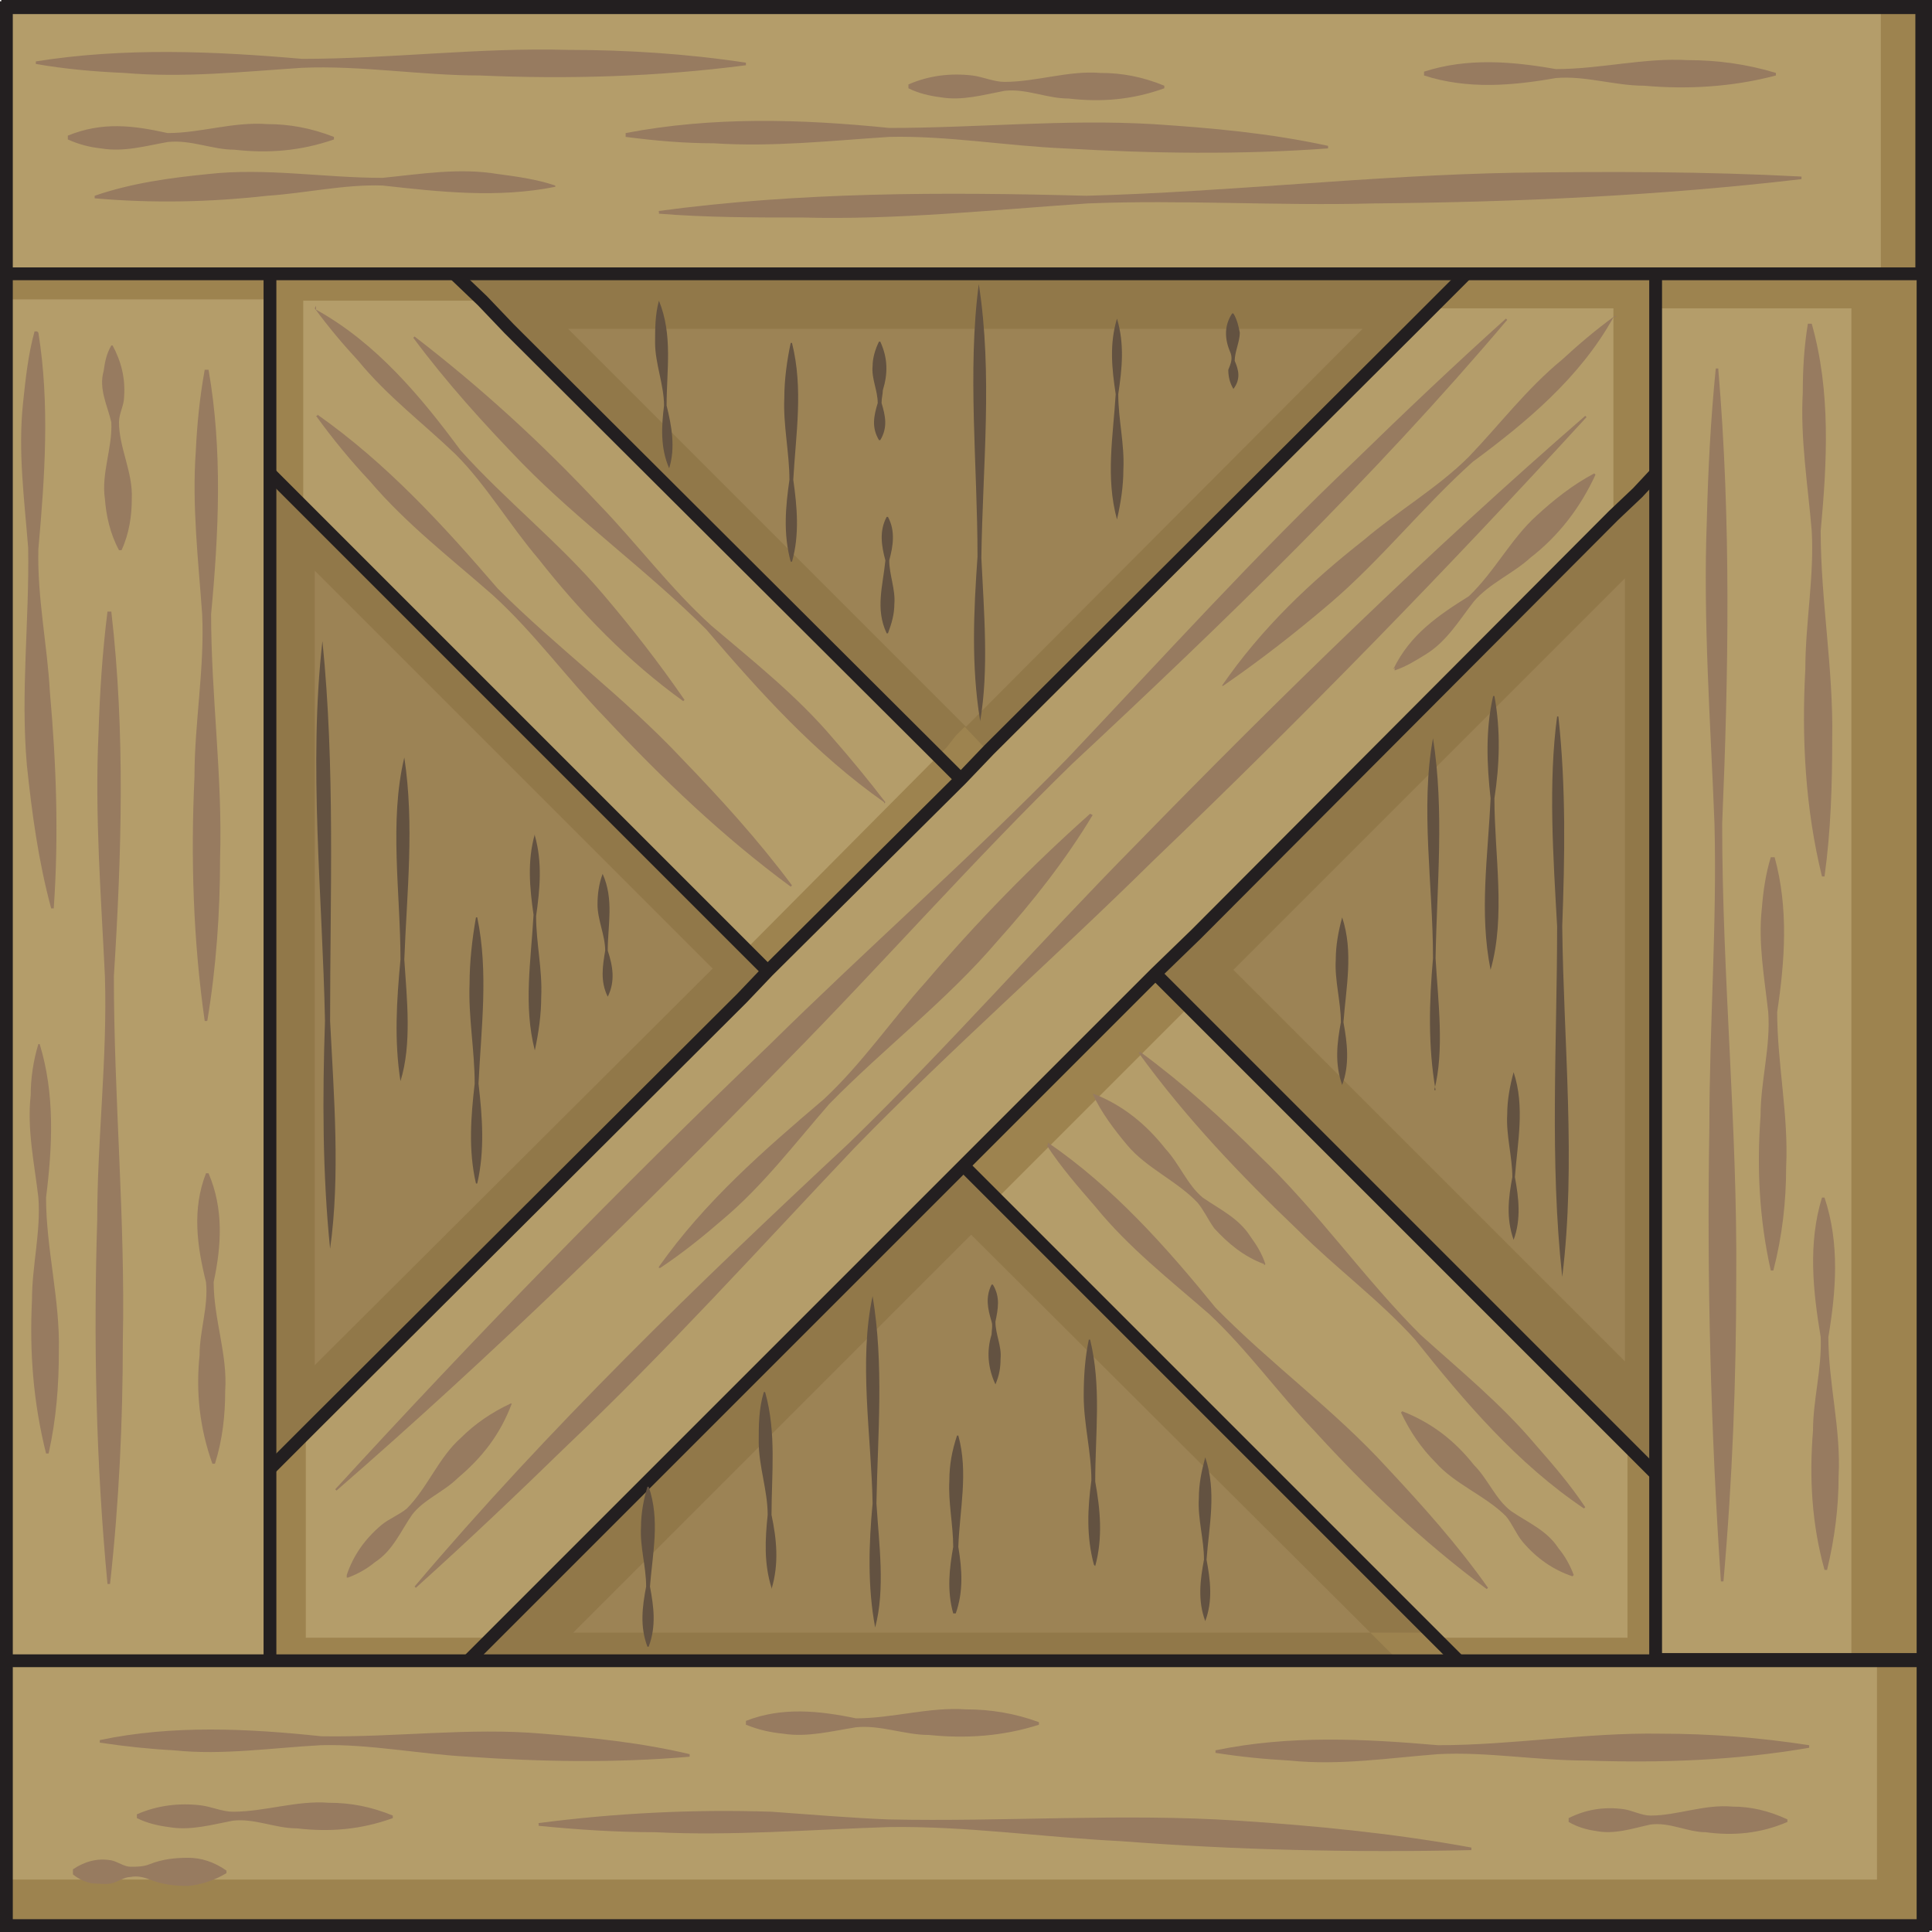 <?xml version="1.0" encoding="UTF-8"?><svg id="Layer_1" xmlns="http://www.w3.org/2000/svg" width="151" height="151" viewBox="0 0 151 151"><defs><style>.cls-1,.cls-2{fill:none;}.cls-1,.cls-3,.cls-4,.cls-5,.cls-6,.cls-7,.cls-8{stroke-width:0px;}.cls-2{stroke:#231f20;stroke-miterlimit:10;}.cls-3{fill:#9d834f;}.cls-4{fill:#635241;}.cls-5{fill:#9c8355;}.cls-6{fill:#917849;}.cls-7{fill:#b49d6a;}.cls-8{fill:#977b60;}</style></defs><polygon class="cls-3" points="147 .5 .6 .5 .6 .6 .5 .6 .5 21.4 .5 23.4 .5 129.8 .5 146.9 .5 150.5 146.7 150.5 150.3 150.5 150.3 150.4 150.5 150.4 150.5 146.9 150.5 24.1 150.5 .5 147 .5"/><polygon class="cls-6" points="128 38.5 126.1 40.3 93.5 73 90.3 76.1 92.9 78.7 93.2 79 127.2 113 129.4 115.2 129.4 108.9 129.4 42.8 129.4 37 128 38.5"/><path class="cls-6" d="M39.8,25.7l33.5,33.4.7-.7.7-.9.7-.7h0l1.8,1.9,32.9-32.9,1.6-1.6,2.7-2.7H35.5l2.2,2.2,2.2,2.2ZM106.5,25.7h0s-62.1,0-62.1,0h0s62.1,0,62.1,0Z"/><polygon class="cls-6" points="78.3 94.1 77.9 93.7 75.3 91.1 38.4 128 36.6 129.8 42.6 129.8 109.3 129.8 107.1 127.6 111.8 127.6 78.3 94.1"/><path class="cls-6" d="M60,75.9l-1.8-1.7L24.6,40.5l-.9-.9-2.6-2.6v77.7l2.8-2.8.7-.7,33.3-33.3,2.1-2.1ZM24.6,44.6h0v62.1h0s0-62.1,0-62.1Z"/><polygon class="cls-5" points="127 45.2 127 106.4 96.4 75.8 127 45.2"/><polygon class="cls-5" points="107.1 127.6 44.8 127.6 75.9 96.5 107.1 127.6"/><polygon class="cls-5" points="106.5 25.7 75.5 56.8 44.4 25.7 106.5 25.7"/><polygon class="cls-5" points="24.6 44.6 55.7 75.7 24.6 106.7 24.6 44.6"/><rect class="cls-1" x=".6" y="146.9" width="146" height="3.6"/><path class="cls-1" d="M144.7,21.4H.6v2h20.5v106.4h110.3c0-.1-2-.1-2-.1V24.1h15.2v105.6h2l.2-54.1V21.4c.1,0-2.2,0-2.2,0ZM23.7,39.6v-16.1h13.9l2.2,2.2,33.5,33.4-15,15L24.6,40.5l-.9-.9ZM38.4,128h-14.5v-16l.7-.7,33.3-33.3,2.1-2.1,15-15,2.3-2.3,32.9-32.9,1.6-1.6h14.2v16.2l-32.7,32.6-3.2,3.2-15,15-36.9,36.8ZM127.2,128h-15.1l-.4-.4-33.5-33.5-.4-.4,15-15,.3.3,34,34v14.9Z"/><polygon class="cls-1" points="1.6 148.9 145 148.1 146.7 146.9 .5 146.9 1.6 148.9"/><polygon class="cls-7" points="19.6 21.4 21.1 21.4 23.7 21.4 35.5 21.4 114.6 21.4 129.4 21.4 131.4 21.4 144.7 21.4 147 21.4 147 .5 .6 .5 .6 .6 .5 .6 .5 21.4 .5 23.4 .5 129.8 .5 146.9 146.7 146.9 146.7 129.8 146.7 129.7 144.7 129.7 144.7 24.1 134.1 24.1 129.4 24.1 129.4 37 129.4 42.8 129.4 108.9 129.4 115.2 129.4 128 129.4 129.7 131.4 129.7 131.3 129.8 114 129.8 109.3 129.8 42.6 129.8 36.6 129.8 23.9 129.8 21.1 129.8 21.1 128 21.1 114.8 21.1 41.1 21.1 37 21.1 23.4 17.6 23.4 .6 23.4 .6 21.4 19.6 21.4"/><polygon class="cls-7" points="92.9 78.7 77.9 93.7 78.3 94.1 111.8 127.6 112.2 128 127.2 128 127.2 113 93.2 79 92.9 78.7"/><polygon class="cls-7" points="93.5 73 126.1 40.3 126.1 24.1 111.9 24.1 110.3 25.7 77.3 58.6 75.1 60.9 60 75.9 58 78 24.6 111.3 23.9 112 23.9 128 38.4 128 75.3 91.1 90.3 76.1 93.5 73"/><polygon class="cls-7" points="58.3 74.2 73.3 59.1 39.8 25.7 37.7 23.5 23.7 23.5 23.7 39.6 24.6 40.5 58.3 74.2"/><polyline class="cls-2" points=".6 .6 .6 .5 147 .5 150.5 .5 150.5 24.1 150.5 146.9 150.5 150.4 150.3 150.4"/><polyline class="cls-2" points="90.3 76.1 92.9 78.7 93.2 79 127.2 113 129.4 115.2"/><polyline class="cls-2" points="35.5 21.4 37.7 23.5 39.8 25.7 73.3 59.1 75.1 60.9"/><polyline class="cls-2" points="60 75.9 58.3 74.2 24.6 40.5 23.7 39.6 21.1 37"/><polyline class="cls-2" points="114 129.8 112.2 128 111.8 127.6 78.3 94.1 77.9 93.7 75.3 91.1"/><line class="cls-2" x1="131.4" y1="129.7" x2="131.3" y2="129.8"/><polyline class="cls-2" points="129.4 37 128 38.5 126.1 40.3 93.5 73 90.3 76.1 75.3 91.1 38.4 128 36.6 129.8"/><polyline class="cls-2" points="21.1 114.8 23.9 112 24.6 111.3 58 78 60 75.9 75.1 60.9 77.3 58.6 110.3 25.7 111.9 24.1 114.6 21.4"/><polyline class="cls-2" points="21.1 21.4 21.1 23.4 21.1 37 21.1 41.1 21.1 114.8 21.1 128 21.1 129.8"/><polyline class="cls-2" points=".5 129.8 .5 23.4 .5 21.4"/><polyline class="cls-2" points="150.2 21.3 150.3 21.3 150.3 24.1 150.3 129.7 146.7 129.7 144.7 129.7 131.4 129.7 129.4 129.7 129.4 128 129.4 115.2 129.4 108.9 129.4 42.8 129.4 37 129.4 24.1 129.4 21.4"/><polygon class="cls-2" points="150.2 21.3 150.2 .6 147 .6 .6 .6 .5 .6 .5 21.4 .6 21.4 19.6 21.4 21.1 21.4 23.7 21.4 35.5 21.4 114.6 21.4 129.4 21.4 131.4 21.4 144.7 21.4 147 21.4 150.2 21.4 150.2 21.3"/><polygon class="cls-2" points="150.3 146.9 150.3 129.8 146.7 129.8 144.7 129.8 131.3 129.8 114 129.8 109.3 129.8 42.6 129.8 36.6 129.8 23.9 129.8 21.1 129.8 19.7 129.8 .6 129.8 .5 129.8 .5 146.9 .5 150.5 146.7 150.5 150.3 150.5 150.3 150.4 150.3 146.9"/><path class="cls-8" d="M69.1,62.7c-5.4-3.8-9.7-8.6-13.9-13.5-4.6-4.6-9.9-8.4-14.4-13-3-3.1-5.9-6.3-8.5-9.8,0,0,.1-.1.1-.1,5.2,4,9.9,8.3,14.4,13.1,3,3.1,5.6,6.6,8.8,9.5,3.3,2.8,6.7,5.5,9.5,8.8,1.4,1.6,2.8,3.3,4.1,5,0,0-.1.1-.1.1h0Z"/><path class="cls-8" d="M123.8,117.9c-5.2-3.5-9.3-8.3-13.2-13.2-2.8-3.1-6.2-5.6-9.1-8.5-4.5-4.3-8.8-8.8-12.5-13.9,0,0,.1-.1.1-.1,3.4,2.5,6.5,5.3,9.4,8.2,4.5,4.3,8.1,9.5,12.5,13.9,3.1,2.8,6.3,5.4,9,8.6,1.4,1.6,2.7,3.1,3.9,4.9,0,0-.1.1-.1.1h0Z"/><path class="cls-8" d="M81.9,89.3c5.1,3.5,9.2,8.1,13.1,12.9,4.3,4.4,9.3,8,13.4,12.5,2.8,3,5.5,6,7.9,9.4,0,0-.1.1-.1.1-5-3.7-9.4-7.9-13.5-12.4-2.8-2.9-5.2-6.3-8.2-9.1-3.1-2.7-6.3-5.2-8.9-8.4-1.3-1.5-2.7-3.1-3.8-4.8h.1Z"/><path class="cls-8" d="M24.8,32.4c5.4,3.8,9.8,8.6,14.1,13.6,4.6,4.6,9.9,8.5,14.4,13.3,3,3.1,6,6.4,8.6,9.9,0,0-.1.1-.1.1-5.3-3.9-10-8.4-14.5-13.2-3-3.1-5.6-6.7-8.8-9.6-3.3-2.9-6.7-5.5-9.6-8.9-1.5-1.6-2.9-3.3-4.2-5.1h.1Z"/><path class="cls-8" d="M122.9,123.2c-1.5-.5-2.8-1.4-3.9-2.7-.5-.6-.8-1.4-1.3-2-1.6-1.6-4-2.5-5.5-4.2-1.1-1.1-2-2.4-2.7-3.9,0,0,.1-.1.1-.1,2.3.9,4.1,2.3,5.6,4.2,1.1,1.1,1.7,2.7,2.9,3.6,1.3.9,2.8,1.5,3.7,2.9.5.6.9,1.3,1.2,2.1,0,0-.1.1-.1.1h0Z"/><path class="cls-8" d="M98.8,98.8c-1.6-.6-2.8-1.6-3.9-2.8-.5-.7-.8-1.4-1.3-2-1.6-1.7-4-2.7-5.5-4.5-1-1.2-2-2.5-2.7-4h.1c2.3.9,4.1,2.4,5.6,4.3,1.1,1.2,1.7,2.8,2.9,3.8,1.3.9,2.8,1.6,3.7,3,.5.7.9,1.3,1.2,2.2,0,0-.1.1-.1.1h0Z"/><path class="cls-8" d="M24.7,24.2c4.7,2.6,8.2,6.8,11.3,11,3.5,3.9,7.7,7.2,11.1,11.2,2.3,2.7,4.4,5.4,6.4,8.3,0,0-.1.1-.1.1-4.3-3.1-8-6.9-11.3-11.1-2.3-2.7-4.1-5.8-6.5-8.2-2.5-2.4-5.3-4.5-7.6-7.3-1.2-1.3-2.3-2.6-3.4-4.1,0,0,.1-.2.1-.2h0Z"/><path class="cls-8" d="M32.4,124c10.5-12.4,22.1-23.6,34-34.7,7.7-7.5,14.9-15.7,22.4-23.3,11.3-11.6,22.9-22.9,35.1-33.5,0,0,.1.1.1.1-10.9,11.9-22.2,23.5-33.9,34.7-7.7,7.6-15.8,14.7-23.3,22.4-7.3,7.7-14.8,16-22.5,23.3-3.9,3.8-7.8,7.5-11.8,11.1,0,0-.1-.1-.1-.1h0Z"/><path class="cls-8" d="M117.8,25c-10.5,12.4-22.1,23.6-34,34.7-7.7,7.5-14.9,15.7-22.4,23.3-11.3,11.6-22.9,22.9-35.1,33.5,0,0-.1-.1-.1-.1,10.9-11.9,22.2-23.5,33.9-34.7,7.7-7.6,15.8-14.7,23.3-22.4,7.3-7.7,14.8-16,22.5-23.3,3.9-3.8,7.8-7.5,11.8-11.1,0,0,.1.1.1.1h0Z"/><path class="cls-8" d="M27.1,123.1c.5-1.5,1.4-2.8,2.7-3.9.6-.5,1.4-.8,2-1.3,1.6-1.6,2.5-4,4.2-5.5,1.1-1.1,2.4-2,3.9-2.7h.1c-.9,2.4-2.3,4.2-4.2,5.8-1.1,1.1-2.7,1.7-3.6,2.9-.9,1.3-1.5,2.8-2.9,3.7-.6.5-1.3.9-2.1,1.2h-.1Z"/><path class="cls-8" d="M51.5,99c3.6-5.1,8.2-9.1,12.9-13.1,3-2.8,5.3-6.2,8-9.2,4-4.7,8.2-9,12.8-13.1,0,0,.2.1.2.1-2.1,3.5-4.7,6.8-7.4,9.8-4,4.7-8.9,8.4-13.2,12.8-2.7,3.1-5.2,6.4-8.3,9-1.5,1.3-3.1,2.6-4.9,3.8h-.1Z"/><path class="cls-8" d="M108.9,52.3c1.3-2.7,3.5-4.2,5.9-5.7,2-1.9,3.3-4.5,5.3-6.3,1.3-1.2,2.8-2.4,4.5-3.3,0,0,.1.1.1.1-1.2,2.6-2.9,4.8-5.1,6.5-1.3,1.2-3.2,2-4.4,3.4-1.1,1.4-2.1,3.1-3.7,4.1-.8.5-1.6,1-2.5,1.3v-.2h-.1Z"/><path class="cls-8" d="M126.1,24.8c-2.6,4.7-6.8,8.2-11,11.3-3.9,3.5-7.2,7.7-11.2,11.1-2.7,2.3-5.4,4.4-8.3,6.4h-.1c3.1-4.5,6.9-8.1,11.1-11.4,2.7-2.3,5.8-4.1,8.2-6.5,2.4-2.5,4.5-5.3,7.3-7.6,1.3-1.2,2.6-2.3,4.1-3.4h.2Z"/><path class="cls-8" d="M3,26c.9,5.6.5,11.3,0,16.9-.1,3.8.7,7.5.9,11.2.5,5.6.7,11.2.3,16.9,0,0-.2,0-.2,0-1-3.7-1.5-7.4-1.9-11.2-.5-5.7.2-11.3.1-17-.3-3.8-.8-7.5-.4-11.3.2-1.9.4-3.8.9-5.6h.2Z"/><path class="cls-8" d="M8.7,47.8c1.1,9.5.8,19,.2,28.5,0,9.5.9,19,.7,28.5,0,6.3-.3,12.7-1,19h-.2c-.9-9.5-1.1-19-.8-28.5,0-6.3.8-12.6.6-19-.3-6.3-.8-12.6-.5-19,.1-3.2.3-6.3.7-9.5h.2Z"/><path class="cls-8" d="M16.3,28.9c1.1,6.3.8,12.7.2,19.1,0,6.4.9,12.7.7,19.1,0,4.2-.3,8.5-1,12.7,0,0-.2,0-.2,0-.9-6.3-1.1-12.7-.8-19.1,0-4.2.8-8.5.6-12.7-.3-4.2-.8-8.5-.5-12.7.1-2.1.3-4.2.7-6.4h.2Z"/><path class="cls-8" d="M16.3,91.7c1.2,2.8,1,5.7.4,8.5,0,2.9,1.1,5.7.9,8.5,0,1.9-.2,3.8-.8,5.7h-.2c-1-2.8-1.3-5.6-1-8.5,0-1.9.7-3.8.5-5.7-.7-2.8-1.1-5.7,0-8.5,0,0,.2,0,.2,0h0Z"/><path class="cls-8" d="M3.1,81.6c1.2,3.9,1,8,.5,12,0,4,1.1,8,1,12,0,2.7-.2,5.3-.8,8h-.2c-1-4-1.3-7.9-1.1-12,0-2.7.7-5.3.5-8-.3-2.6-.9-5.3-.6-8,0-1.3.2-2.7.6-4,0,0,.2,0,.2,0h0Z"/><path class="cls-8" d="M8.8,27c.7,1.3,1,2.6.9,4,0,.7-.4,1.3-.4,2,0,2,1.1,3.9,1,6,0,1.3-.2,2.7-.8,4h-.2c-.7-1.3-1-2.7-1.1-4-.3-2,.6-4,.5-6-.3-1.3-1-2.6-.6-4,.1-.7.2-1.3.6-2h.2Z"/><path class="cls-8" d="M134.3,28.9c1,11.8.8,23.7.3,35.5,0,11.9,1.2,23.7,1.1,35.5,0,7.9-.3,15.8-1,23.7,0,0-.2,0-.2,0-.8-11.9-1.1-23.7-.9-35.5,0-7.9.6-15.8.4-23.7-.3-7.8-.9-15.9-.6-23.7.1-4,.3-7.9.7-11.9h.2Z"/><path class="cls-8" d="M138.7,67c1.1,4,.8,8.1.2,12.1,0,4,.9,8.1.7,12.1,0,2.7-.3,5.4-1,8.1h-.2c-.9-4-1.1-8-.8-12.1,0-2.7.8-5.4.6-8.1-.3-2.7-.8-5.4-.5-8.1.1-1.3.3-2.7.7-4,0,0,.2,0,.2,0h0Z"/><path class="cls-8" d="M141.6,25.3c1.5,5.3,1.2,10.8.7,16.2,0,5.4,1,10.8.9,16.2,0,3.6-.1,7.2-.6,10.8,0,0-.2,0-.2,0-1.3-5.3-1.6-10.8-1.3-16.2,0-3.6.7-7.2.5-10.8-.3-3.6-.9-7.2-.7-10.8,0-1.8.1-3.6.4-5.4,0,0,.2,0,.2,0h0Z"/><path class="cls-8" d="M142.6,93.6c1.2,3.6.9,7.3.3,10.9,0,3.6,1,7.2.8,10.9,0,2.4-.3,4.8-.9,7.3h-.2c-1-3.6-1.2-7.2-.9-10.9,0-2.4.7-4.8.6-7.3-.6-3.6-1-7.3.1-10.9,0,0,.2,0,.2,0h0Z"/><path class="cls-8" d="M7.8,136c5.7-1.2,11.6-.9,17.3-.3,5.8.1,11.6-.7,17.3-.2,3.8.3,7.7.7,11.5,1.6v.2c-5.8.5-11.6.4-17.3,0-3.8-.2-7.7-1-11.5-.9-3.8.2-7.7.8-11.5.4-1.9-.1-3.8-.3-5.8-.6v-.2h0Z"/><path class="cls-8" d="M42,142.5c6.1-.8,12.2-1.1,18.3-.9,2.7.2,6.5.5,9.1.6,9.1.2,18.3-.5,27.4.1,6.1.4,12.2,1,18.2,2.1v.2c-9.2.2-18.3,0-27.4-.7-6.1-.3-12.1-1.2-18.2-1.1-6.1.2-12.2.7-18.2.4-3,0-6.1-.2-9.1-.5,0,0,0-.2,0-.2h0Z"/><path class="cls-8" d="M95,136.8c5.8-1.2,11.6-.9,17.4-.4,5.8,0,11.6-1,17.4-.9,3.9,0,7.7.3,11.6.9,0,0,0,.2,0,.2-5.8,1-11.6,1.2-17.4,1-3.9,0-7.8-.7-11.6-.5-3.9.3-7.7.9-11.6.5-1.9-.1-3.9-.3-5.8-.6v-.2h0Z"/><path class="cls-8" d="M122.6,142.1c1.4-.7,2.8-.9,4.3-.7.7.1,1.4.5,2.1.5,2.1,0,4.2-.9,6.4-.7,1.4,0,2.8.3,4.3,1v.2c-2.1.9-4.2,1.1-6.4.8-1.4,0-2.8-.8-4.3-.6-1.4.3-2.8.8-4.3.5-.7-.1-1.4-.3-2.1-.7,0,0,0-.2,0-.2h0Z"/><path class="cls-8" d="M58.3,134.5c2.8-1.1,5.7-.8,8.6-.2,2.9,0,5.7-.9,8.6-.7,1.9,0,3.8.3,5.7,1,0,0,0,.2,0,.2-2.8.9-5.7,1.1-8.6.8-1.9,0-3.8-.8-5.7-.6-1.9.3-3.8.8-5.7.5-1-.1-1.9-.3-2.9-.7v-.2h0Z"/><path class="cls-8" d="M5.7,146.1c.9-.6,1.9-.9,3-.7.5.1,1,.5,1.5.5.5,0,1,0,1.5-.2,1-.4,2-.5,3-.5,1,0,2,.3,3,1v.2c-1,.6-2,.9-3,1-1,0-2-.1-3-.5-.5-.2-1-.3-1.5-.2-.5,0-1,.4-1.5.5-.5.1-1,0-1.5,0-.5-.1-1-.3-1.5-.7,0,0,0-.2,0-.2h0Z"/><path class="cls-8" d="M10.7,141.8c1.6-.7,3.3-.9,5-.7.8.1,1.7.5,2.5.5,2.5,0,5-.9,7.5-.7,1.7,0,3.3.3,5,1,0,0,0,.2,0,.2-2.5.9-4.9,1.1-7.5.8-1.7,0-3.3-.8-5-.6-1.6.3-3.3.8-5,.5-.8-.1-1.7-.3-2.5-.7v-.2h0Z"/><path class="cls-8" d="M2.8,4.8c6.9-1.1,13.9-.8,20.8-.2,6.9,0,13.9-.9,20.8-.7,4.6,0,9.3.3,13.9,1,0,0,0,.2,0,.2-6.9.9-13.9,1.1-20.8.8-4.6,0-9.3-.8-13.9-.6-4.6.3-9.2.8-13.9.4-2.3-.1-4.6-.3-6.9-.7v-.2h0Z"/><path class="cls-8" d="M48.9,10.4c6.8-1.3,13.7-1.1,20.6-.4,6.9,0,13.7-.7,20.6-.3,4.6.3,9.1.7,13.7,1.7,0,0,0,.2,0,.2-6.9.5-13.7.4-20.6,0-4.6-.2-9.1-1-13.7-.9-4.6.3-9.1.8-13.7.5-2.3,0-4.6-.2-6.9-.5,0,0,0-.2,0-.2h0Z"/><path class="cls-8" d="M71,6.6c1.6-.7,3.3-.9,5-.7.8.1,1.7.5,2.5.5,2.5,0,5-.9,7.5-.7,1.7,0,3.3.3,5,1v.2c-2.5.9-4.9,1.1-7.5.8-1.7,0-3.3-.8-5-.6-1.6.3-3.3.8-5,.5-.8-.1-1.7-.3-2.5-.7v-.2h0Z"/><path class="cls-8" d="M111.3,5.6c3.4-1.1,6.9-.8,10.3-.2,3.5,0,6.9-.9,10.3-.7,2.3,0,4.6.3,6.9,1,0,0,0,.2,0,.2-3.4.9-6.9,1.1-10.3.8-2.3,0-4.6-.8-6.9-.6-3.4.6-6.9.9-10.3-.2,0,0,0-.2,0-.2h0Z"/><path class="cls-8" d="M51.4,16.5c11.1-1.5,22.3-1.5,33.5-1.2,11.2-.3,22.3-1.6,33.5-1.8,7.4-.1,14.9-.1,22.4.3v.2c-11.1,1.3-22.3,1.8-33.5,1.9-7.4.2-14.9-.3-22.3,0-7.4.5-14.9,1.3-22.3,1.1-3.7,0-7.5,0-11.2-.3,0,0,0-.2,0-.2h0Z"/><path class="cls-8" d="M43.4,14.6c-4.5.9-9,.4-13.5-.1-3-.1-6,.6-9,.8-4.5.5-8.9.6-13.5.2,0,0,0-.2,0-.2,2.9-1,5.9-1.4,8.9-1.7,4.5-.5,9,.3,13.6.3,3-.3,6-.8,9-.3,1.5.2,3,.4,4.5.9v.2h0Z"/><path class="cls-8" d="M5.3,10.6c2.7-1.1,5.1-.8,7.8-.2,2.6,0,5.1-.9,7.8-.7,1.7,0,3.4.3,5.2,1v.2c-2.6.9-5.1,1.1-7.8.8-1.7,0-3.4-.8-5.2-.6-1.7.3-3.4.8-5.2.5-.9-.1-1.7-.3-2.6-.7v-.2h0Z"/><path class="cls-4" d="M25.8,97.6c-.6-5.9-.6-11.9-.4-17.8-.2-9.8-1.3-20-.2-29.7,1,9.9.6,19.8.6,29.7.3,5.9.8,12.1,0,17.8h0Z"/><path class="cls-4" d="M31.3,84.5c-.5-3.2-.3-6.3,0-9.5,0-5.2-.9-10.8.3-15.8.8,5.3.2,10.5,0,15.8.2,3.1.6,6.6-.3,9.5h0Z"/><path class="cls-4" d="M37.2,92.5c-.6-2.6-.4-5.2-.1-7.8,0-2.6-.5-5.2-.4-7.8,0-1.7.2-3.5.5-5.2h.1c.9,4.3.3,8.7.1,13,.3,2.6.5,5.2-.1,7.8,0,0,0,0,0,0h0Z"/><path class="cls-4" d="M47.5,77.9c-.6-1.2-.4-2.4-.2-3.6,0-1.2-.6-2.4-.6-3.6,0-.8.1-1.6.4-2.4h0c.9,2,.4,4,.4,6,.4,1.2.6,2.4,0,3.6,0,0,0,0,0,0h0Z"/><path class="cls-4" d="M50.6,128.7c-.6-1.6-.4-3.1-.1-4.7,0-1.6-.5-3.1-.4-4.7,0-1,.2-2.1.5-3.1h.1c.9,2.6.3,5.2.1,7.8.3,1.6.5,3.1-.1,4.7,0,0,0,0,0,0h0Z"/><path class="cls-4" d="M60.3,124.1c-.6-1.9-.5-3.8-.3-5.7,0-1.9-.7-3.8-.7-5.7,0-1.3,0-2.6.4-3.9h.1c.9,3.2.5,6.4.5,9.6.4,1.9.6,3.8,0,5.8,0,0,0,0,0,0h0Z"/><path class="cls-4" d="M74.5,126.1c-.5-1.8-.3-3.5,0-5.2,0-1.7-.4-3.5-.3-5.2,0-1.2.2-2.3.6-3.5h.1c.8,2.9.1,5.8,0,8.7.3,1.8.4,3.5-.2,5.2,0,0,0,0,0,0h0Z"/><path class="cls-4" d="M68.4,127.2c-.6-3.2-.5-6.5-.2-9.7-.1-5.3-1.1-11.1,0-16.2.9,5.4.4,10.8.3,16.2.2,3.2.7,6.7-.1,9.7h0Z"/><path class="cls-4" d="M94.2,126.7c-.6-1.6-.4-3.2-.1-4.8,0-1.6-.5-3.2-.4-4.8,0-1.1.2-2.1.5-3.2,0,0,0,0,0,0,.9,2.7.3,5.3.1,8,.3,1.6.5,3.2-.1,4.8,0,0,0,0,0,0h0Z"/><path class="cls-4" d="M85.5,122.3c-.6-2.2-.5-4.4-.2-6.6,0-2.2-.6-4.4-.6-6.6,0-1.5.1-3,.4-4.4,0,0,.1,0,.1,0,.9,3.7.4,7.3.4,11.1.4,2.2.6,4.4,0,6.6,0,0,0,0,0,0h0Z"/><path class="cls-4" d="M61.8,43.9c-.6-2.2-.4-4.3-.1-6.4,0-2.1-.5-4.3-.4-6.4,0-1.4.2-2.9.5-4.3,0,0,.1,0,.1,0,.9,3.6.3,7.1.1,10.7.3,2.1.5,4.3-.1,6.4,0,0,0,0,0,0h0Z"/><path class="cls-4" d="M76.6,56.3c-.7-4.3-.5-8.5-.2-12.8,0-7.1-.8-14.5.1-21.3,1.1,7.1.3,14.2.2,21.4.2,4.2.6,8.8-.1,12.8h0Z"/><path class="cls-4" d="M68.7,34.4c-.6-1-.4-1.9-.1-2.9,0-1-.5-1.9-.4-2.9,0-.6.2-1.3.5-1.9h.1c.6,1.3.6,2.5.2,3.8,0,.3-.1.6-.1,1,.3,1,.5,1.9-.1,2.9,0,0,0,0,0,0h0Z"/><path class="cls-4" d="M52.3,36.6c-.7-1.6-.6-3.3-.4-4.9,0-1.6-.7-3.3-.7-4.9,0-1.1,0-2.2.3-3.3h0c1.1,2.7.6,5.4.6,8.2.4,1.6.7,3.3.2,4.9,0,0,0,0,0,0h0Z"/><path class="cls-4" d="M87.3,24.9c.6,2,.4,3.9.1,5.9,0,2,.5,3.9.4,5.9,0,1.3-.2,2.6-.5,3.9h0c-.9-3.3-.3-6.5-.1-9.8-.3-2-.5-3.9.1-5.9,0,0,0,0,0,0h0Z"/><path class="cls-4" d="M96.4,30.4c-.3-.5-.4-1-.4-1.5.2-.5.4-.9.1-1.5-.4-1-.4-2,.2-2.9,0,0,.1,0,.1,0,.3.5.4,1,.5,1.5,0,.7-.4,1.5-.4,2.2.3.7.5,1.4-.1,2.2,0,0,0,0,0,0h0Z"/><path class="cls-4" d="M112.2,85.2c-.6-3.5-.5-6.9-.2-10.3,0-5.7-1-11.8,0-17.2.9,5.7.3,11.5.2,17.2.2,3.4.7,7.2-.1,10.3h0Z"/><path class="cls-4" d="M121.8,56c.6,5.5.5,11,.3,16.4.1,9.1,1.1,18.5,0,27.4-1-9.1-.4-18.3-.4-27.4-.3-5.4-.7-11.2,0-16.4h0Z"/><path class="cls-4" d="M104.9,84.8c-.6-1.7-.4-3.3-.1-4.9,0-1.6-.5-3.3-.4-4.9,0-1.1.2-2.2.5-3.3h0c.9,2.7.3,5.5.1,8.2.3,1.6.5,3.3-.1,4.9,0,0,0,0,0,0h0Z"/><path class="cls-4" d="M118.3,96.9c-.6-1.7-.4-3.3-.1-4.9,0-1.6-.5-3.3-.4-4.9,0-1.1.2-2.2.5-3.3h0c.9,2.7.3,5.5.1,8.2.3,1.6.5,3.3-.1,4.9,0,0,0,0,0,0h0Z"/><path class="cls-4" d="M77.6,100.4c.6,1,.4,1.9.2,2.9,0,1,.5,1.9.4,2.9,0,.7-.1,1.3-.4,2h0c-.6-1.3-.7-2.6-.3-3.9,0-.3.1-.7,0-1-.3-1-.5-1.9,0-2.9,0,0,0,0,0,0h0Z"/><path class="cls-4" d="M69.4,40.4c.6,1.1.4,2.3.1,3.4,0,1.1.5,2.3.4,3.4,0,.8-.2,1.5-.5,2.3,0,0-.1,0-.1,0-.9-1.9-.3-3.7-.1-5.7-.3-1.1-.5-2.3.1-3.4,0,0,0,0,0,0h0Z"/><path class="cls-4" d="M116.8,54.4c.5,2.7.4,5.4,0,8,0,4.4.9,9.2-.3,13.4-.9-4.5-.2-8.9,0-13.4-.3-2.7-.4-5.4.2-8,0,0,0,0,0,0h0Z"/><path class="cls-4" d="M41.8,65.3c.6,2.1.4,4.2.1,6.3,0,2.1.5,4.2.4,6.3,0,1.4-.2,2.8-.5,4.2h0c-.9-3.5-.3-7-.1-10.6-.3-2.1-.5-4.2.1-6.3,0,0,0,0,0,0h0Z"/></svg>